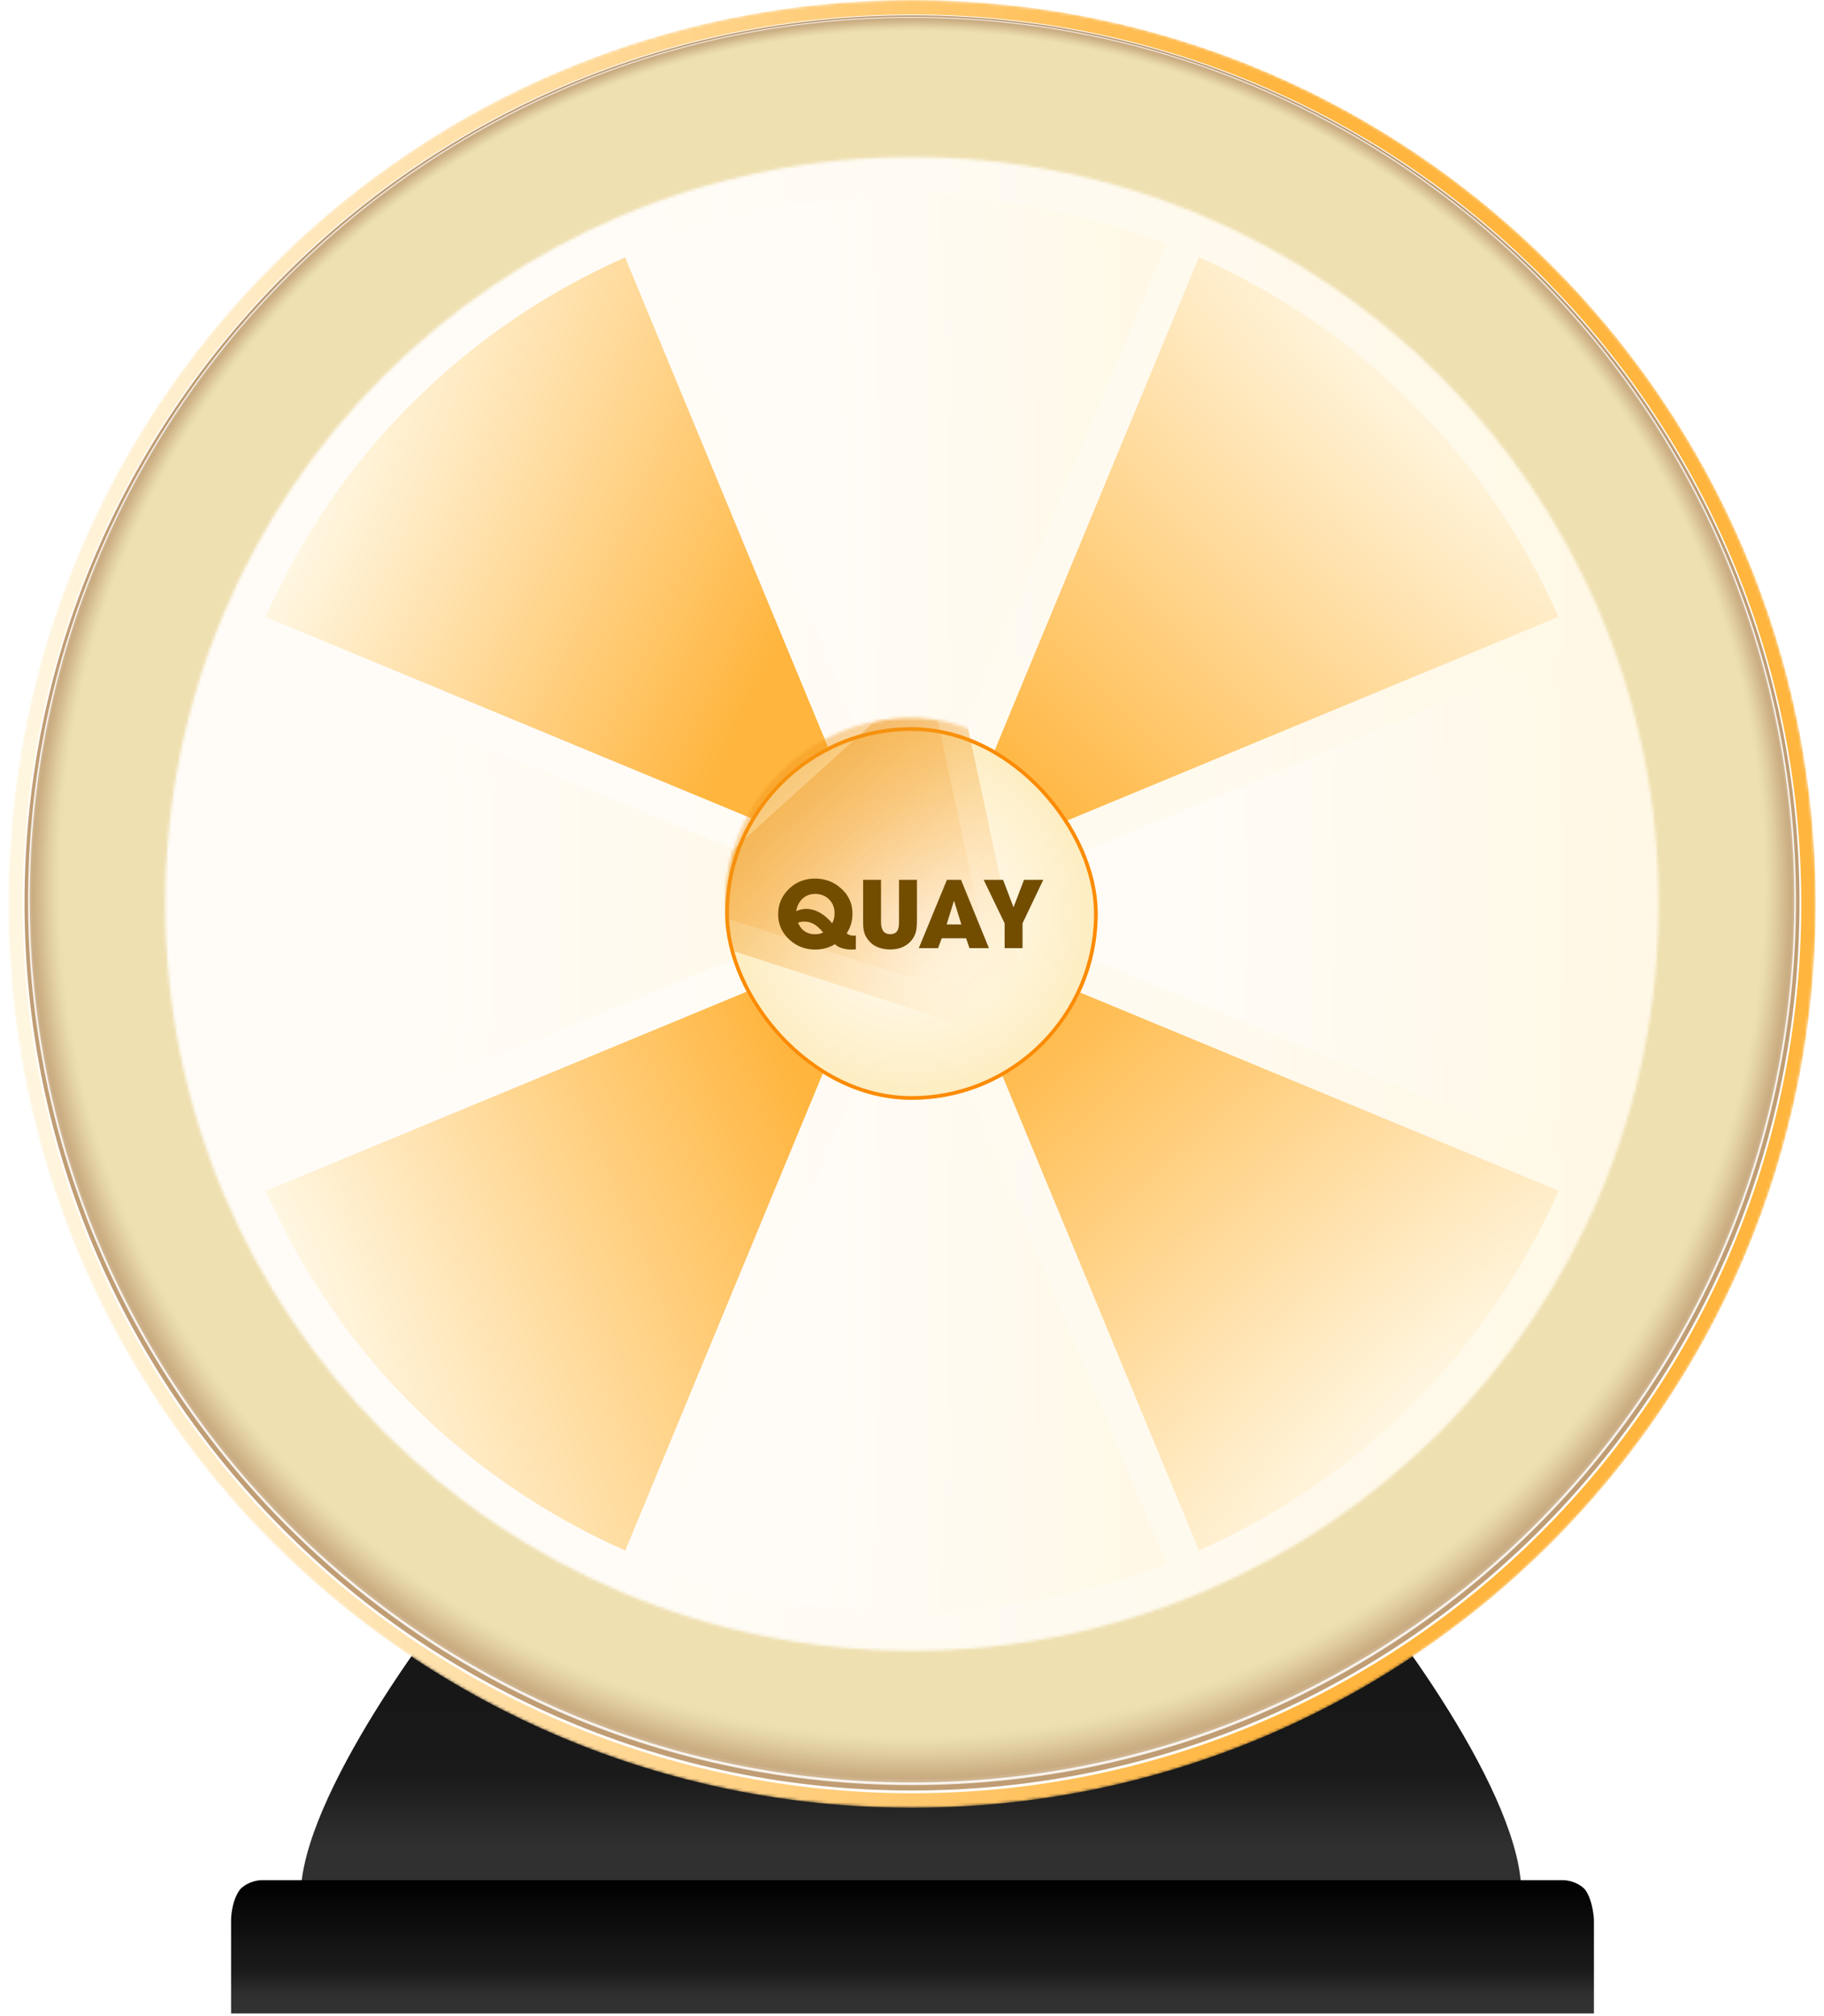 <svg width="611" height="675" viewBox="0 0 611 675" fill="none" xmlns="http://www.w3.org/2000/svg" xmlns:xlink="http://www.w3.org/1999/xlink">
<g clip-path="url(#clip0_21_1366)">
<path d="M509.581 634.617C510.595 602.154 464.943 540.27 445.668 519.98C427.407 499.69 412.19 461.139 410.161 444.907H306.682H305.668H200.161C198.132 461.139 183.929 499.69 164.653 519.98C146.392 540.27 100.74 602.154 100.74 634.617C101.755 667.081 100.74 667.081 100.74 667.081H303.639H304.653H507.552C509.581 667.081 508.566 667.081 509.581 634.617Z" fill="url(#paint0_linear_21_1366)"/>
<path d="M530.888 632.59C527.844 629.547 523.786 629.547 523.786 629.547H305.67H87.554C87.554 629.547 83.496 629.547 80.453 632.59C77.409 636.648 77.409 642.735 77.409 642.735V674.185H305.67H533.931V642.735C533.931 643.75 533.931 636.648 530.888 632.59Z" fill="url(#paint1_linear_21_1366)"/>
</g>
<g clip-path="url(#clip1_21_1366)">
<circle cx="305.327" cy="303.769" r="261.634" fill="url(#paint2_radial_21_1366)"/>
<path d="M290.119 302.677L84.434 217.523C63.16 272.625 63.187 332.662 84.478 387.843L290.123 302.673L290.119 302.677Z" fill="url(#paint3_radial_21_1366)"/>
<path d="M294.618 291.775L209.393 86.171C155.355 110.126 112.896 152.547 88.949 206.597L294.618 291.775Z" fill="url(#paint4_radial_21_1366)"/>
<path d="M220.313 81.653L305.522 287.253L390.664 81.606C335.562 60.34 275.531 60.36 220.313 81.653Z" fill="url(#paint5_radial_21_1366)"/>
<path d="M316.421 291.758L522.051 206.54C498.096 152.514 455.669 110.065 401.607 86.123L316.417 291.754L316.421 291.758Z" fill="url(#paint6_radial_21_1366)"/>
<path d="M526.585 217.483L320.935 302.645L526.628 387.772C547.906 332.693 547.879 272.66 526.585 217.483Z" fill="url(#paint7_radial_21_1366)"/>
<path d="M401.649 519.137C455.699 495.179 498.162 452.761 522.109 398.704L316.46 313.561L401.649 519.137Z" fill="url(#paint8_radial_21_1366)"/>
<path d="M390.724 523.662L305.55 318.146L220.377 523.706C275.491 544.972 335.542 544.952 390.72 523.662H390.724Z" fill="url(#paint9_radial_21_1366)"/>
<path d="M294.602 313.627L88.999 398.769C112.955 452.792 155.39 495.245 209.448 519.187L294.602 313.627Z" fill="url(#paint10_radial_21_1366)"/>
<mask id="mask0_21_1366" style="mask-type:luminance" maskUnits="userSpaceOnUse" x="2" y="0" width="607" height="606">
<path d="M305.491 0C138.299 0 2.762 135.499 2.762 302.654C2.762 469.809 138.299 605.316 305.491 605.316C472.684 605.316 608.221 469.817 608.221 302.654C608.221 135.491 472.692 0 305.491 0ZM305.491 552.725C167.337 552.725 55.361 440.786 55.361 302.654C55.361 164.522 167.337 52.583 305.491 52.583C443.646 52.583 555.61 164.53 555.61 302.654C555.61 440.778 443.646 552.725 305.491 552.725Z" fill="white"/>
</mask>
<g mask="url(#mask0_21_1366)">
<path d="M608.241 302.655C608.241 469.818 472.712 605.317 305.511 605.317C138.31 605.317 2.781 469.818 2.781 302.655C2.781 135.491 138.318 0 305.511 0C472.704 0 608.241 135.499 608.241 302.655Z" fill="url(#paint11_radial_21_1366)"/>
<path d="M602.489 302.654C602.489 466.64 469.526 599.573 305.511 599.573C141.496 599.573 8.53 466.64 8.53 302.654C8.53 138.668 141.488 5.743 305.511 5.743C469.534 5.743 602.489 138.676 602.489 302.654Z" fill="url(#paint12_radial_21_1366)"/>
<path d="M565.337 302.655C565.337 446.14 449.012 562.43 305.511 562.43C162.01 562.43 45.678 446.14 45.678 302.655C45.678 159.17 162.002 42.887 305.511 42.887C449.02 42.887 565.337 159.182 565.337 302.655Z" fill="url(#paint13_radial_21_1366)"/>
<g style="mix-blend-mode:soft-light">
<path d="M305.511 40.211C160.535 40.211 43.004 157.719 43.004 302.655C43.004 447.59 160.539 565.107 305.511 565.107C450.483 565.107 568.014 447.602 568.014 302.655C568.014 157.708 450.491 40.211 305.511 40.211ZM305.511 562.43C162.002 562.43 45.681 446.14 45.681 302.655C45.681 159.17 162.002 42.887 305.511 42.887C449.02 42.887 565.337 159.182 565.337 302.655C565.337 446.128 449.012 562.43 305.511 562.43Z" fill="white"/>
</g>
<g style="mix-blend-mode:multiply">
<path d="M565.353 302.669C565.353 446.079 448.965 562.429 305.511 562.429C162.057 562.429 45.662 446.079 45.662 302.669C45.662 159.259 162.069 42.886 305.511 42.886C448.953 42.886 565.353 159.235 565.353 302.669Z" fill="#BA946A"/>
<path opacity="0.96" d="M564.84 302.67C564.84 445.796 448.685 561.917 305.511 561.917C162.337 561.917 46.178 445.796 46.178 302.67C46.178 159.544 162.353 43.399 305.511 43.399C448.669 43.399 564.84 159.52 564.84 302.67Z" fill="#BD996E"/>
<path opacity="0.91" d="M564.324 302.666C564.324 445.508 448.398 561.4 305.512 561.4C162.625 561.4 46.695 445.512 46.695 302.666C46.695 159.819 162.637 43.911 305.512 43.911C448.386 43.911 564.324 159.8 564.324 302.666Z" fill="#C09D73"/>
<path opacity="0.87" d="M563.811 302.665C563.811 445.227 448.117 560.887 305.511 560.887C162.905 560.887 47.207 445.223 47.207 302.665C47.207 160.106 162.92 44.423 305.511 44.423C448.101 44.423 563.811 160.083 563.811 302.661V302.665Z" fill="#C3A277"/>
<path opacity="0.83" d="M563.298 302.661C563.298 444.94 447.833 560.371 305.515 560.371C163.196 560.371 47.724 444.94 47.724 302.661C47.724 160.382 163.204 44.94 305.515 44.94C447.825 44.94 563.298 160.367 563.298 302.665V302.661Z" fill="#C6A67B"/>
<path opacity="0.78" d="M562.786 302.661C562.786 444.66 447.55 559.863 305.515 559.863C163.481 559.863 48.241 444.656 48.241 302.661C48.241 160.667 163.489 45.452 305.515 45.452C447.542 45.452 562.786 160.651 562.786 302.661Z" fill="#C9AB7F"/>
<path opacity="0.74" d="M562.269 302.658C562.269 444.373 447.266 559.347 305.515 559.347C163.764 559.347 48.757 444.373 48.757 302.658C48.757 160.943 163.776 45.965 305.515 45.965C447.254 45.965 562.269 160.931 562.269 302.658Z" fill="#CCAF84"/>
<path opacity="0.7" d="M486.704 483.802C586.771 383.758 586.771 221.553 486.704 121.508C386.636 21.464 224.396 21.464 124.329 121.508C24.262 221.553 24.262 383.758 124.329 483.802C224.396 583.847 386.636 583.847 486.704 483.802Z" fill="#CFB488"/>
<path opacity="0.65" d="M486.341 483.44C586.208 383.595 586.208 221.715 486.341 121.871C386.474 22.026 224.557 22.026 124.69 121.871C24.823 221.715 24.823 383.595 124.69 483.44C224.557 583.284 386.474 583.285 486.341 483.44Z" fill="#D2B88C"/>
<path opacity="0.61" d="M560.728 302.654C560.728 443.521 446.414 557.805 305.515 557.805C164.616 557.805 50.303 443.521 50.303 302.654C50.303 161.786 164.628 47.506 305.519 47.506C446.411 47.506 560.732 161.782 560.732 302.654H560.728Z" fill="#D5BD90"/>
<path opacity="0.57" d="M560.215 302.649C560.215 443.237 446.13 557.288 305.519 557.288C164.907 557.288 50.818 443.237 50.818 302.649C50.818 162.061 164.911 48.018 305.519 48.018C446.126 48.018 560.215 162.061 560.215 302.649Z" fill="#D8C195"/>
<path opacity="0.52" d="M559.703 302.649C559.703 442.953 445.851 556.776 305.52 556.776C165.188 556.776 51.336 442.953 51.336 302.649C51.336 162.345 165.196 48.53 305.52 48.53C445.843 48.53 559.703 162.345 559.703 302.645V302.649Z" fill="#DBC699"/>
<path opacity="0.48" d="M559.186 302.645C559.186 442.665 445.562 556.259 305.519 556.259C165.475 556.259 51.852 442.665 51.852 302.645C51.852 162.625 165.479 49.042 305.519 49.042C445.558 49.042 559.186 162.625 559.186 302.645Z" fill="#DECA9D"/>
<path opacity="0.43" d="M558.674 302.641C558.674 442.382 445.279 555.743 305.523 555.743C165.767 555.743 52.368 442.382 52.368 302.641C52.368 162.901 165.763 49.555 305.523 49.555C445.282 49.555 558.674 162.909 558.674 302.641Z" fill="#E1CFA1"/>
<path opacity="0.39" d="M558.162 302.642C558.162 442.098 445 555.235 305.524 555.235C166.048 555.235 52.886 442.098 52.886 302.642C52.886 163.185 166.052 50.072 305.524 50.072C444.996 50.072 558.162 163.193 558.162 302.642Z" fill="#E4D3A6"/>
<path opacity="0.35" d="M557.644 302.637C557.644 441.814 444.71 554.719 305.523 554.719C166.335 554.719 53.397 441.814 53.397 302.637C53.397 163.461 166.335 50.584 305.523 50.584C444.71 50.584 557.644 163.477 557.644 302.641V302.637Z" fill="#E7D8AA"/>
<path opacity="0.3" d="M557.132 302.638C557.132 441.531 444.431 554.207 305.523 554.207C166.615 554.207 53.914 441.531 53.914 302.638C53.914 163.745 166.619 51.097 305.523 51.097C444.427 51.097 557.132 163.757 557.132 302.638Z" fill="#EADCAE"/>
<path opacity="0.26" d="M556.62 302.634C556.62 441.243 444.147 553.69 305.527 553.69C166.907 553.69 54.431 441.247 54.431 302.634C54.431 164.021 166.903 51.609 305.527 51.609C444.151 51.609 556.62 164.041 556.62 302.634Z" fill="#EDE1B2"/>
<path opacity="0.22" d="M556.107 302.633C556.107 440.962 443.863 553.177 305.527 553.177C167.191 553.177 54.947 440.962 54.947 302.633C54.947 164.304 167.187 52.125 305.527 52.125C443.867 52.125 556.107 164.324 556.107 302.633Z" fill="#F0E5B7"/>
<path opacity="0.17" d="M555.591 302.63C555.591 440.675 443.579 552.661 305.527 552.661C167.475 552.661 55.463 440.679 55.463 302.63C55.463 164.581 167.471 52.638 305.527 52.638C443.583 52.638 555.591 164.605 555.591 302.634V302.63Z" fill="#F3EABB"/>
<path opacity="0.13" d="M555.078 302.629C555.078 440.395 443.295 552.148 305.527 552.148C167.758 552.148 55.976 440.395 55.976 302.629C55.976 164.864 167.754 53.15 305.527 53.15C443.299 53.15 555.078 164.888 555.078 302.629Z" fill="#F6EEBF"/>
<path opacity="0.09" d="M554.565 302.626C554.565 440.108 443.012 551.633 305.531 551.633C168.05 551.633 56.492 440.108 56.492 302.626C56.492 165.145 168.038 53.663 305.527 53.663C443.015 53.663 554.561 165.168 554.561 302.626H554.565Z" fill="#F9F3C3"/>
<path opacity="0.04" d="M554.049 302.626C554.049 439.824 442.728 551.124 305.527 551.124C168.326 551.124 57.009 439.824 57.009 302.626C57.009 165.428 168.322 54.175 305.531 54.175C442.739 54.175 554.053 165.452 554.053 302.622L554.049 302.626Z" fill="#FCF7C8"/>
</g>
<g style="mix-blend-mode:multiply">
<path d="M603.388 302.67C603.388 467.141 470.02 600.444 305.512 600.444C141.004 600.444 7.632 467.141 7.632 302.67C7.632 138.199 141.008 4.86 305.512 4.86C470.016 4.86 603.388 138.175 603.388 302.67Z" fill="white"/>
<path opacity="0.96" d="M602.795 302.343C602.795 466.491 469.691 599.534 305.507 599.534C141.322 599.534 8.218 466.491 8.218 302.343C8.218 138.195 141.33 5.125 305.51 5.125C469.691 5.125 602.799 138.175 602.799 302.343H602.795Z" fill="#BD996E"/>
<path opacity="0.91" d="M602.209 302.016C602.209 465.84 469.369 598.619 305.511 598.619C141.654 598.619 8.806 465.84 8.806 302.016C8.806 138.191 141.658 5.385 305.511 5.385C469.365 5.385 602.209 138.172 602.209 302.016Z" fill="#C09D73"/>
<path opacity="0.87" d="M601.617 301.689C601.617 465.19 469.037 597.705 305.507 597.705C141.977 597.705 9.397 465.19 9.397 301.689C9.397 138.187 141.981 5.649 305.511 5.649C469.041 5.649 601.621 138.172 601.621 301.689H601.617Z" fill="white"/>
<path opacity="0.83" d="M601.03 301.362C601.03 464.54 468.714 596.794 305.511 596.794C142.309 596.794 9.985 464.54 9.985 301.362C9.985 138.184 142.309 5.913 305.511 5.913C468.714 5.913 601.03 138.172 601.03 301.366V301.362Z" fill="#C6A67B"/>
<path opacity="0.78" d="M600.442 301.034C600.442 463.885 468.391 595.879 305.511 595.879C142.632 595.879 10.576 463.889 10.576 301.034C10.576 138.179 142.632 6.173 305.511 6.173C468.391 6.173 600.442 138.171 600.442 301.034Z" fill="#C9AB7F"/>
<path opacity="0.74" d="M599.851 300.706C599.851 463.234 468.064 594.965 305.508 594.965C142.952 594.965 11.164 463.238 11.164 300.706C11.164 138.175 142.956 6.437 305.512 6.437C468.068 6.437 599.855 138.171 599.855 300.706H599.851Z" fill="#CCAF84"/>
<path opacity="0.7" d="M599.263 300.379C599.263 462.584 467.74 594.054 305.511 594.054C143.282 594.054 11.754 462.588 11.754 300.379C11.754 138.171 143.282 6.697 305.511 6.697C467.74 6.697 599.263 138.167 599.263 300.379Z" fill="#CFB488"/>
<path opacity="0.65" d="M598.676 300.052C598.676 461.933 467.417 593.14 305.512 593.14C143.606 593.14 12.343 461.937 12.343 300.052C12.343 138.167 143.606 6.961 305.512 6.961C467.417 6.961 598.676 138.167 598.676 300.052Z" fill="#D2B88C"/>
<path opacity="0.61" d="M512.392 506.559C626.649 392.328 626.649 207.122 512.392 92.891C398.135 -21.341 212.888 -21.341 98.631 92.891C-15.626 207.122 -15.626 392.328 98.631 506.559C212.888 620.791 398.135 620.791 512.392 506.559Z" fill="#D5BD90"/>
<path opacity="0.57" d="M511.973 505.819C626.001 391.816 626.001 206.982 511.973 92.98C397.946 -21.022 213.071 -21.022 99.043 92.98C-14.985 206.982 -14.985 391.816 99.043 505.818C213.071 619.821 397.946 619.821 511.973 505.819Z" fill="#D8C195"/>
<path opacity="0.52" d="M596.91 299.071C596.91 459.983 466.443 590.4 305.511 590.4C144.58 590.4 14.113 459.983 14.113 299.071C14.113 138.16 144.583 7.75 305.511 7.75C466.439 7.75 596.91 138.167 596.91 299.071Z" fill="#DBC699"/>
<path opacity="0.48" d="M596.318 298.744C596.318 459.332 466.112 589.486 305.507 589.486C144.903 589.486 14.7 459.332 14.7 298.744C14.7 138.156 144.907 8.01 305.511 8.01C466.116 8.01 596.322 138.164 596.322 298.744H596.318Z" fill="#DECA9D"/>
<path opacity="0.43" d="M595.731 298.416C595.731 458.681 465.789 588.575 305.511 588.575C145.234 588.575 15.288 458.681 15.288 298.416C15.288 138.151 145.23 8.273 305.511 8.273C465.792 8.273 595.731 138.163 595.731 298.416Z" fill="#E1CFA1"/>
<path opacity="0.39" d="M595.14 298.09C595.14 458.032 465.462 587.661 305.508 587.661C145.554 587.661 15.879 458.032 15.879 298.09C15.879 138.148 145.558 8.538 305.512 8.538C465.466 8.538 595.144 138.164 595.144 298.094L595.14 298.09Z" fill="#E4D3A6"/>
<path opacity="0.35" d="M594.552 297.763C594.552 457.382 465.138 586.747 305.508 586.747C145.877 586.747 16.467 457.382 16.467 297.763C16.467 138.145 145.881 8.799 305.512 8.799C465.142 8.799 594.556 138.16 594.556 297.763H594.552Z" fill="#E7D8AA"/>
<path opacity="0.3" d="M593.965 297.436C593.965 456.731 464.815 585.836 305.511 585.836C146.208 585.836 17.058 456.731 17.058 297.436C17.058 138.14 146.208 9.062 305.511 9.062C464.815 9.062 593.965 138.16 593.965 297.436Z" fill="#EADCAE"/>
<path opacity="0.26" d="M593.373 297.108C593.373 456.08 464.488 584.921 305.507 584.921C146.527 584.921 17.645 456.08 17.645 297.108C17.645 138.136 146.531 9.322 305.511 9.322C464.492 9.322 593.377 138.159 593.377 297.108H593.373Z" fill="#EDE1B2"/>
<path opacity="0.22" d="M592.786 296.781C592.786 455.43 464.164 584.007 305.511 584.007C146.858 584.007 18.237 455.43 18.237 296.781C18.237 138.132 146.858 9.586 305.511 9.586C464.164 9.586 592.786 138.16 592.786 296.781Z" fill="#F0E5B7"/>
<path opacity="0.17" d="M592.199 296.453C592.199 454.779 463.841 583.096 305.512 583.096C147.182 583.096 18.825 454.779 18.825 296.453C18.825 138.128 147.182 9.85 305.512 9.85C463.841 9.85 592.199 138.159 592.199 296.457V296.453Z" fill="#F3EABB"/>
<path opacity="0.13" d="M591.608 296.127C591.608 454.129 463.511 582.182 305.508 582.182C147.506 582.182 19.416 454.129 19.416 296.127C19.416 138.124 147.51 10.111 305.512 10.111C463.514 10.111 591.612 138.156 591.612 296.127H591.608Z" fill="#F6EEBF"/>
<path opacity="0.09" d="M591.019 295.8C591.019 453.479 463.186 581.268 305.511 581.268C147.835 581.268 20.002 453.479 20.002 295.8C20.002 138.12 147.832 10.375 305.511 10.375C463.19 10.375 591.019 138.156 591.019 295.8Z" fill="#F9F3C3"/>
<path opacity="0.04" d="M590.432 295.473C590.432 452.825 462.863 580.357 305.511 580.357C148.16 580.357 20.595 452.828 20.595 295.473C20.595 138.116 148.156 10.635 305.511 10.635C462.867 10.635 590.432 138.152 590.432 295.473Z" fill="#FCF7C8"/>
</g>
</g>
<g filter="url(#filter0_d_21_1366)">
<rect x="242.944" y="240.407" width="124.766" height="124.766" rx="62.383" fill="url(#paint14_radial_21_1366)"/>
<rect x="243.562" y="241.024" width="123.53" height="123.53" rx="61.765" stroke="#FC8B00" stroke-width="1.235"/>
</g>
<mask id="mask1_21_1366" style="mask-type:alpha" maskUnits="userSpaceOnUse" x="242" y="240" width="126" height="126">
<rect x="242.944" y="240.407" width="124.766" height="124.766" rx="62.383" fill="url(#paint15_radial_21_1366)"/>
</mask>
<g mask="url(#mask1_21_1366)">
<g opacity="0.7">
<path d="M330.901 319.429C332.571 327.211 325.19 333.883 317.615 331.438L222.249 300.654C214.674 298.209 212.587 288.481 218.491 283.144L292.834 215.946C298.739 210.608 308.207 213.665 309.877 221.447L330.901 319.429Z" fill="url(#paint16_linear_21_1366)"/>
<path d="M343.558 333.761C345.228 341.544 337.847 348.215 330.272 345.77L234.906 314.987C227.331 312.542 225.244 302.814 231.149 297.476L305.491 230.278C311.396 224.941 320.864 227.997 322.534 235.78L343.558 333.761Z" fill="url(#paint17_linear_21_1366)"/>
</g>
<path d="M286.69 317.887C286.018 317.927 285.522 317.948 285.202 317.948C284.148 317.948 283.166 317.817 282.257 317.555C281.151 317.243 280.293 316.776 279.683 316.152C277.709 317.349 275.508 317.948 273.08 317.948C269.679 317.948 266.77 316.816 264.352 314.552C261.892 312.259 260.663 309.462 260.663 306.163C260.663 302.813 261.861 299.976 264.259 297.652C266.646 295.339 269.566 294.182 273.018 294.182C276.418 294.182 279.342 295.293 281.792 297.516C284.303 299.79 285.558 302.571 285.558 305.861C285.558 308.396 284.913 310.599 283.621 312.47C284.406 313.174 285.429 313.431 286.69 313.24V317.887ZM279.559 305.77C279.559 303.919 278.95 302.38 277.73 301.153C276.5 299.926 274.94 299.312 273.049 299.312C271.333 299.312 269.902 299.87 268.755 300.987C267.68 302.023 266.992 303.391 266.693 305.091C267.344 304.82 267.886 304.634 268.32 304.533C268.868 304.392 269.437 304.322 270.026 304.322C271.669 304.322 273.302 304.805 274.924 305.77C276.299 306.605 277.575 307.727 278.753 309.135C279.291 308.24 279.559 307.118 279.559 305.77ZM275.746 312.229C275.25 311.655 274.811 311.182 274.428 310.81C273.953 310.337 273.477 309.95 273.002 309.648C271.917 308.934 270.713 308.577 269.39 308.577C268.729 308.577 268.031 308.703 267.297 308.954C268.413 311.53 270.32 312.817 273.018 312.817C274.092 312.817 275.002 312.621 275.746 312.229Z" fill="#724D00"/>
<path d="M307.152 308.426C307.152 309.985 307.018 311.248 306.749 312.214C306.388 313.451 305.742 314.527 304.812 315.443C303.148 317.093 300.957 317.917 298.239 317.917C296.916 317.917 295.697 317.731 294.58 317.359C293.32 316.937 292.286 316.308 291.48 315.473C290.488 314.457 289.827 313.37 289.496 312.214C289.351 311.69 289.248 311.102 289.186 310.448C289.145 309.925 289.124 309.251 289.124 308.426V294.604H295.123V308.426C295.123 309.03 295.154 309.548 295.216 309.98C295.299 310.534 295.438 311.001 295.635 311.384C296.11 312.319 296.957 312.787 298.177 312.787C299.438 312.787 300.285 312.329 300.719 311.414C300.895 311.042 301.019 310.579 301.091 310.026C301.133 309.623 301.153 309.09 301.153 308.426V294.604H307.152V308.426Z" fill="#724D00"/>
<path d="M324.762 317.48L323.615 314.175H315.461L314.221 317.48H307.772L317.198 294.604H321.926L331.273 317.48H324.762ZM319.616 301.726H319.523L317.105 309.543H322.034L319.616 301.726Z" fill="#724D00"/>
<path d="M342.527 309.166V317.48H336.528V309.166L329.506 294.604H336.017L339.505 303.794L343.024 294.604H349.472L342.527 309.166Z" fill="#724D00"/>
</g>
</g>
<g filter="url(#filter1_d_21_1366)">
<rect x="286.622" width="44.029" height="66.607" fill="url(#pattern0_21_1366)" shape-rendering="crispEdges"/>
</g>
<defs>
<filter id="filter0_d_21_1366" x="242.327" y="240.407" width="126.001" height="128.472" filterUnits="userSpaceOnUse" color-interpolation-filters="sRGB">
<feFlood flood-opacity="0" result="BackgroundImageFix"/>
<feColorMatrix in="SourceAlpha" type="matrix" values="0 0 0 0 0 0 0 0 0 0 0 0 0 0 0 0 0 0 127 0" result="hardAlpha"/>
<feMorphology radius="0.618" operator="dilate" in="SourceAlpha" result="effect1_dropShadow_21_1366"/>
<feOffset dy="3.088"/>
<feComposite in2="hardAlpha" operator="out"/>
<feColorMatrix type="matrix" values="0 0 0 0 0.409 0 0 0 0 0.225 0 0 0 0 0 0 0 0 1 0"/>
<feBlend mode="normal" in2="BackgroundImageFix" result="effect1_dropShadow_21_1366"/>
<feBlend mode="normal" in="SourceGraphic" in2="effect1_dropShadow_21_1366" result="shape"/>
</filter>
<filter id="filter1_d_21_1366" x="283.45" y="0" width="50.372" height="72.951" filterUnits="userSpaceOnUse" color-interpolation-filters="sRGB">
<feFlood flood-opacity="0" result="BackgroundImageFix"/>
<feColorMatrix in="SourceAlpha" type="matrix" values="0 0 0 0 0 0 0 0 0 0 0 0 0 0 0 0 0 0 127 0" result="hardAlpha"/>
<feOffset dy="3.172"/>
<feGaussianBlur stdDeviation="1.586"/>
<feComposite in2="hardAlpha" operator="out"/>
<feColorMatrix type="matrix" values="0 0 0 0 0 0 0 0 0 0 0 0 0 0 0 0 0 0 0.25 0"/>
<feBlend mode="normal" in2="BackgroundImageFix" result="effect1_dropShadow_21_1366"/>
<feBlend mode="normal" in="SourceGraphic" in2="effect1_dropShadow_21_1366" result="shape"/>
</filter>
<pattern id="pattern0_21_1366" patternContentUnits="objectBoundingBox" width="1" height="1">
<use xlink:href="#image0_21_1366" transform="matrix(0.002 0 0 0.001 0 0.013)"/>
</pattern>
<linearGradient id="paint0_linear_21_1366" x1="305.636" y1="667.453" x2="305.636" y2="444.907" gradientUnits="userSpaceOnUse">
<stop stop-color="#260709"/>
<stop offset="0.022" stop-color="#323232"/>
<stop offset="0.222" stop-color="#303030"/>
<stop offset="0.328" stop-color="#1A1A1A"/>
<stop offset="0.446" stop-color="#171717"/>
<stop offset="0.637" stop-color="#171717"/>
<stop offset="0.824" stop-color="#171717"/>
<stop offset="1" stop-color="#171717"/>
</linearGradient>
<linearGradient id="paint1_linear_21_1366" x1="306.192" y1="674.259" x2="306.192" y2="629.547" gradientUnits="userSpaceOnUse">
<stop offset="0.022" stop-color="#323232"/>
<stop offset="0.13" stop-color="#303030"/>
<stop offset="0.328" stop-color="#1A1A1A"/>
<stop offset="0.446" stop-color="#171717"/>
<stop offset="1"/>
</linearGradient>
<radialGradient id="paint2_radial_21_1366" cx="0" cy="0" r="1" gradientUnits="userSpaceOnUse" gradientTransform="translate(56.864 303.769) scale(510.096 2082.19)">
<stop offset="0.291" stop-color="#FFFCF8"/>
<stop offset="1" stop-color="#FFF8E5"/>
</radialGradient>
<radialGradient id="paint3_radial_21_1366" cx="0" cy="0" r="1" gradientUnits="userSpaceOnUse" gradientTransform="translate(74.073 302.683) scale(216.05 677.739)">
<stop offset="0.291" stop-color="#FFFCF8"/>
<stop offset="1" stop-color="#FFF8E5"/>
</radialGradient>
<radialGradient id="paint4_radial_21_1366" cx="0" cy="0" r="1" gradientUnits="userSpaceOnUse" gradientTransform="translate(94.126 188.973) rotate(26.628) scale(229.025 934.568)">
<stop stop-color="#FFF8E5"/>
<stop offset="0.709" stop-color="#FFB53E"/>
</radialGradient>
<radialGradient id="paint5_radial_21_1366" cx="0" cy="0" r="1" gradientUnits="userSpaceOnUse" gradientTransform="translate(224.601 176.461) scale(166.063 881.723)">
<stop offset="0.291" stop-color="#FFFCF8"/>
<stop offset="1" stop-color="#FFF8E5"/>
</radialGradient>
<radialGradient id="paint6_radial_21_1366" cx="0" cy="0" r="1" gradientUnits="userSpaceOnUse" gradientTransform="translate(479.162 126.211) rotate(133.488) scale(283.632 1157.62)">
<stop stop-color="#FFF8E5"/>
<stop offset="0.709" stop-color="#FFB53E"/>
</radialGradient>
<radialGradient id="paint7_radial_21_1366" cx="0" cy="0" r="1" gradientUnits="userSpaceOnUse" gradientTransform="translate(326.514 302.627) scale(216.057 677.614)">
<stop offset="0.291" stop-color="#FFFCF8"/>
<stop offset="1" stop-color="#FFF8E5"/>
</radialGradient>
<radialGradient id="paint8_radial_21_1366" cx="0" cy="0" r="1" gradientUnits="userSpaceOnUse" gradientTransform="translate(474.066 475.84) rotate(-132.555) scale(279.353 1139.91)">
<stop stop-color="#FFF8E5"/>
<stop offset="0.709" stop-color="#FFB53E"/>
</radialGradient>
<radialGradient id="paint9_radial_21_1366" cx="0" cy="0" r="1" gradientUnits="userSpaceOnUse" gradientTransform="translate(224.665 428.894) scale(166.059 881.379)">
<stop offset="0.291" stop-color="#FFFCF8"/>
<stop offset="1" stop-color="#FFF8E5"/>
</radialGradient>
<radialGradient id="paint10_radial_21_1366" cx="0" cy="0" r="1" gradientUnits="userSpaceOnUse" gradientTransform="translate(94.175 416.407) rotate(-23.577) scale(257.112 1049.25)">
<stop stop-color="#FFF8E5"/>
<stop offset="0.709" stop-color="#FFB53E"/>
</radialGradient>
<radialGradient id="paint11_radial_21_1366" cx="0" cy="0" r="1" gradientUnits="userSpaceOnUse" gradientTransform="translate(18.022 302.659) scale(590.219 2408.67)">
<stop stop-color="#FFF8E5"/>
<stop offset="0.709" stop-color="#FFB53E"/>
</radialGradient>
<radialGradient id="paint12_radial_21_1366" cx="0" cy="0" r="1" gradientUnits="userSpaceOnUse" gradientTransform="translate(23.481 302.658) scale(579.008 2362.97)">
<stop offset="0.291" stop-color="#FFB53E"/>
<stop offset="1" stop-color="#FFF8E5"/>
</radialGradient>
<radialGradient id="paint13_radial_21_1366" cx="0" cy="0" r="1" gradientUnits="userSpaceOnUse" gradientTransform="translate(58.758 302.659) scale(506.578 2067.36)">
<stop offset="0.291" stop-color="#FFB53E"/>
<stop offset="1" stop-color="#FFF8E5"/>
</radialGradient>
<radialGradient id="paint14_radial_21_1366" cx="0" cy="0" r="1" gradientUnits="userSpaceOnUse" gradientTransform="translate(305.327 302.789) rotate(90) scale(90.177)">
<stop stop-color="white"/>
<stop offset="1" stop-color="#FEE5A5"/>
</radialGradient>
<radialGradient id="paint15_radial_21_1366" cx="0" cy="0" r="1" gradientUnits="userSpaceOnUse" gradientTransform="translate(305.327 302.789) rotate(90) scale(90.177)">
<stop stop-color="white"/>
<stop offset="1" stop-color="#FEE5A5"/>
</radialGradient>
<linearGradient id="paint16_linear_21_1366" x1="334.658" y1="336.939" x2="229.331" y2="220.413" gradientUnits="userSpaceOnUse">
<stop offset="0.14" stop-color="#FFB042" stop-opacity="0"/>
<stop offset="1" stop-color="#E88700"/>
</linearGradient>
<linearGradient id="paint17_linear_21_1366" x1="347.315" y1="351.272" x2="241.988" y2="234.746" gradientUnits="userSpaceOnUse">
<stop offset="0.14" stop-color="#FFB042" stop-opacity="0"/>
<stop offset="1" stop-color="#E88700"/>
</linearGradient>
<clipPath id="clip0_21_1366">
<rect width="456.522" height="229.275" fill="white" transform="translate(77.409 444.907)"/>
</clipPath>
<clipPath id="clip1_21_1366">
<rect width="609.498" height="607.148" fill="white" transform="translate(0.577)"/>
</clipPath>
</defs>
</svg>
